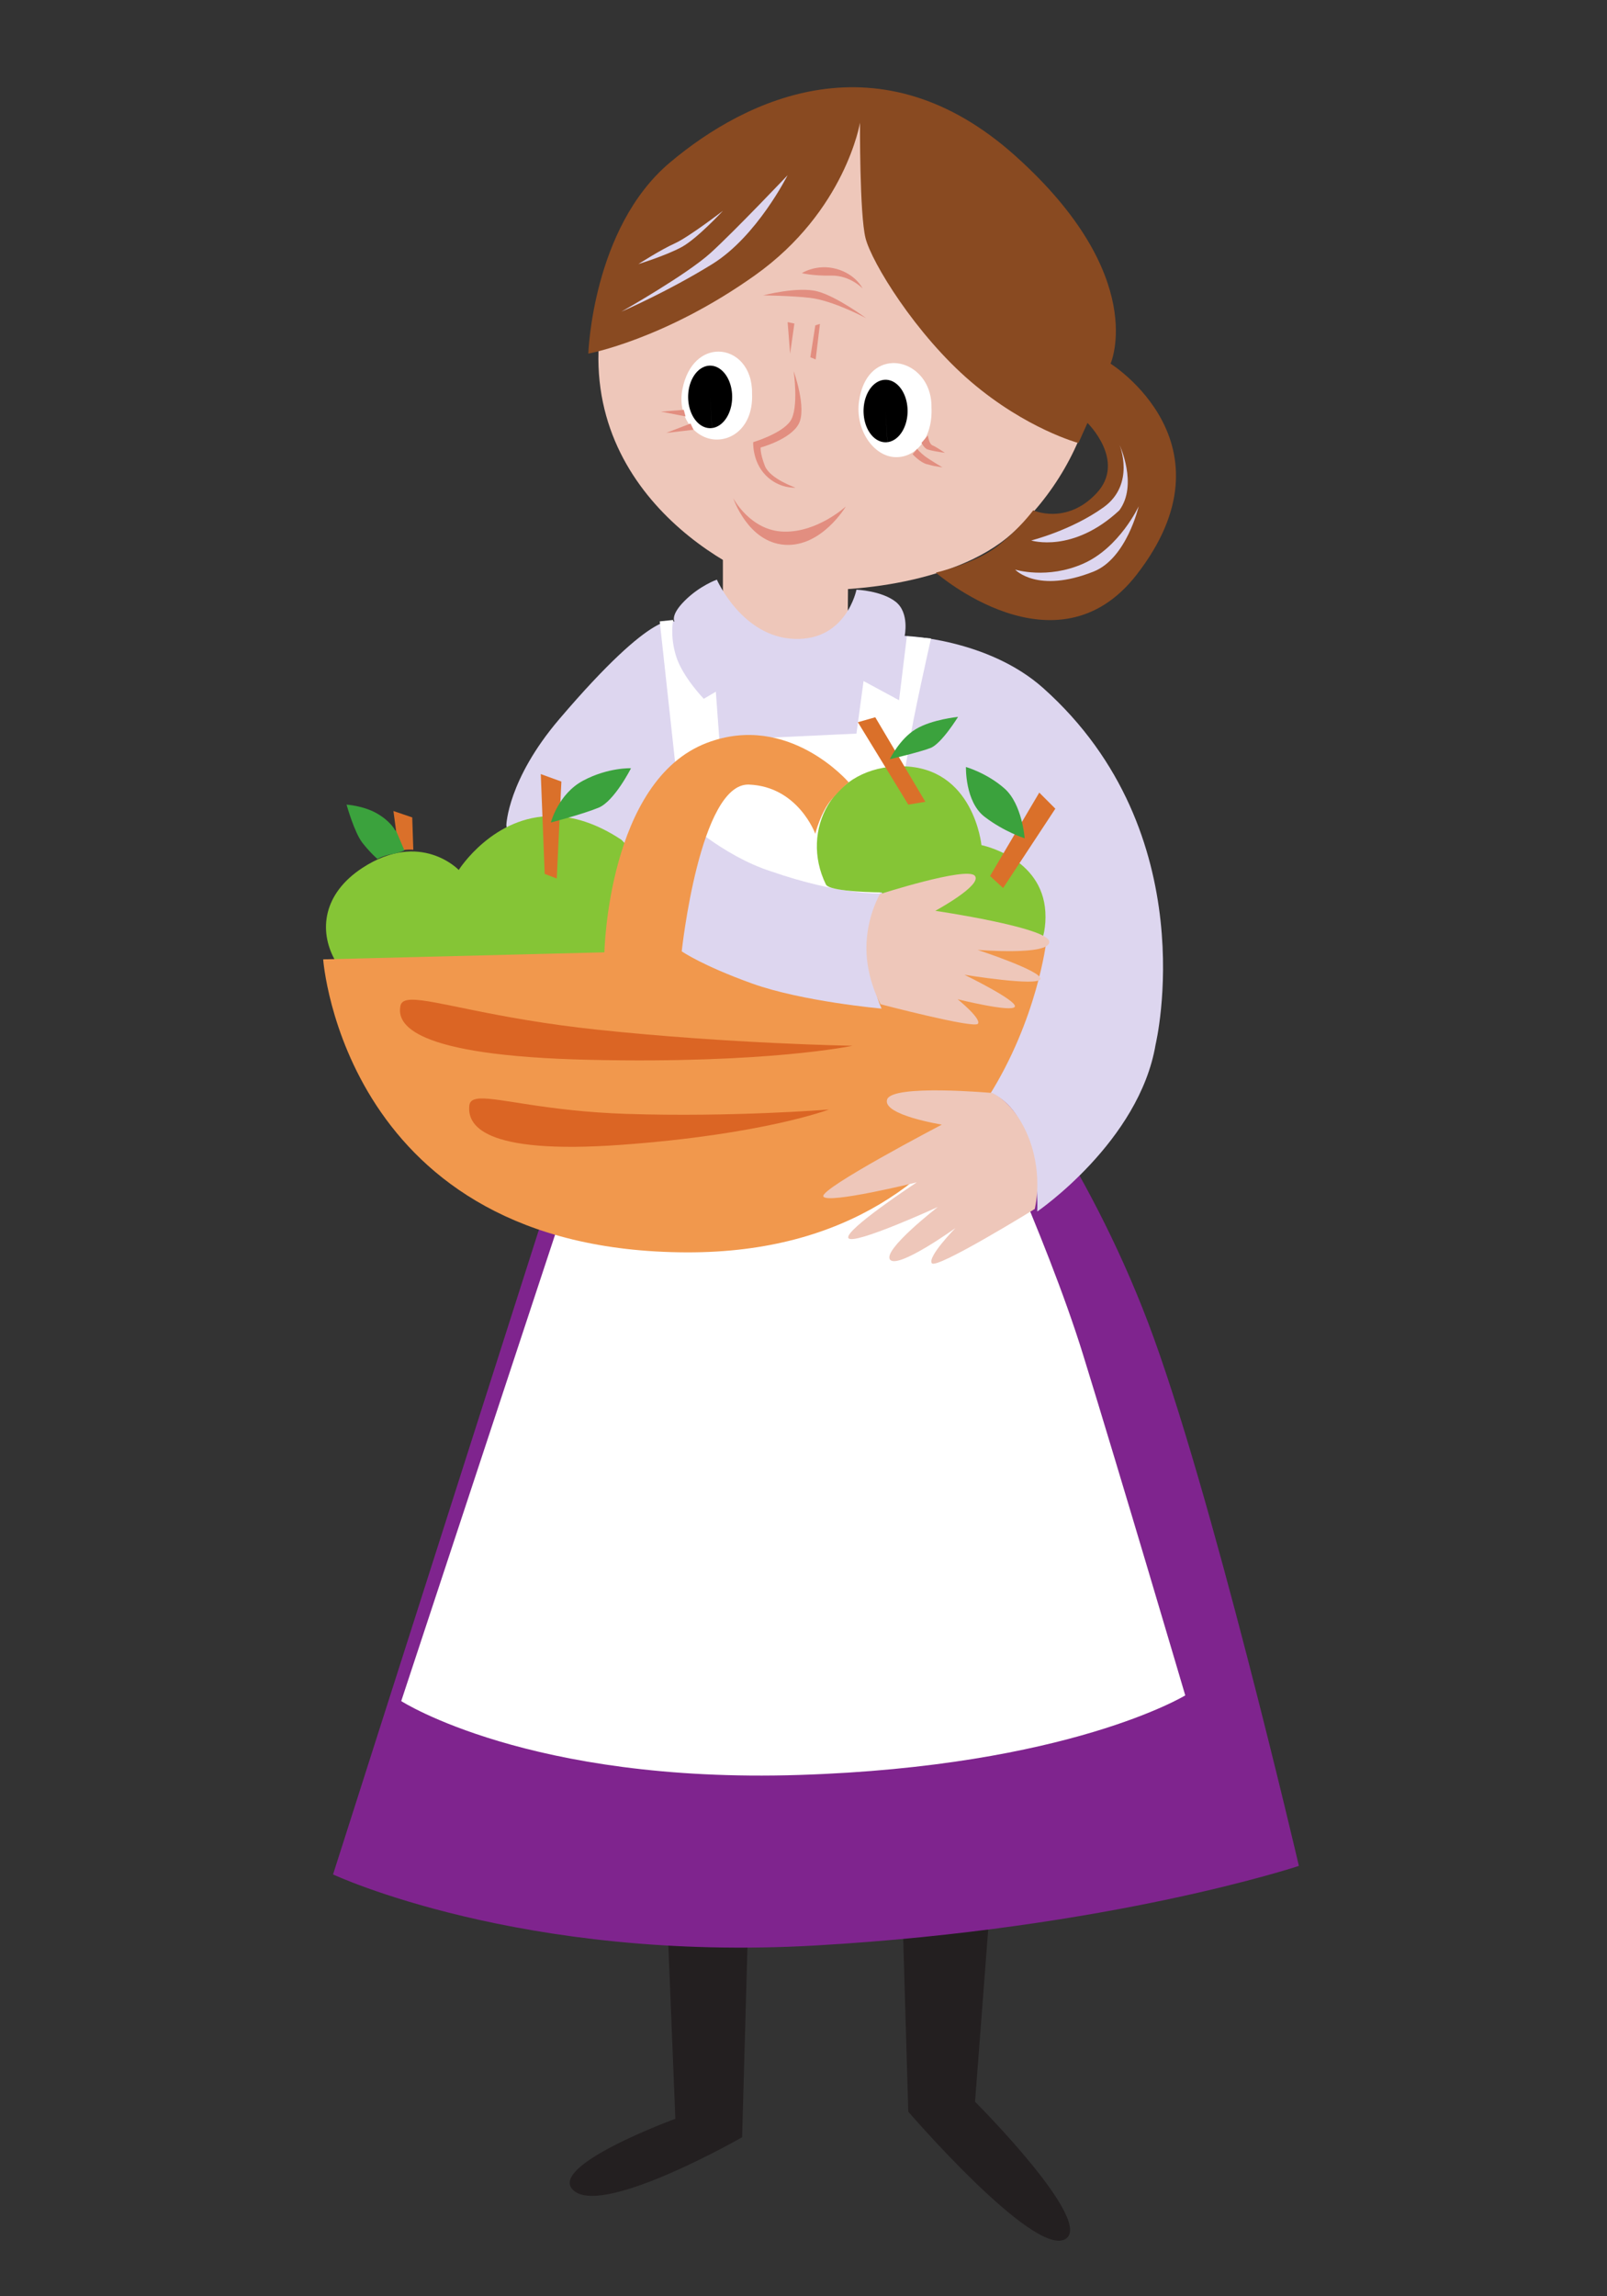 <?xml version="1.0" encoding="UTF-8" standalone="no"?>
<svg
   xmlns:dc="http://purl.org/dc/elements/1.1/"
   xmlns:cc="http://creativecommons.org/ns#"
   xmlns:rdf="http://www.w3.org/1999/02/22-rdf-syntax-ns#"
   xmlns:svg="http://www.w3.org/2000/svg"
   xmlns="http://www.w3.org/2000/svg"
   xmlns:sodipodi="http://sodipodi.sourceforge.net/DTD/sodipodi-0.dtd"
   xmlns:inkscape="http://www.inkscape.org/namespaces/inkscape"
   width="350"
   height="500"
   viewBox="0 0 92.604 132.292"
   version="1.1"
   id="svgLilly"
   inkscape:version="0.92.3 (2405546, 2018-03-11)"
   sodipodi:docname="grandmom.svg">
  <rect x="0" y="0" width="92.604" height="132.292" fill="#333333" stroke="none"/>
  <defs
     id="defs2" />
  <sodipodi:namedview
     id="base"
     pagecolor="#ffffff"
     bordercolor="#666666"
     borderopacity="1.0"
     inkscape:pageopacity="0.0"
     inkscape:pageshadow="2"
     inkscape:zoom="0.98994948"
     inkscape:cx="38.208373"
     inkscape:cy="271.03212"
     inkscape:document-units="mm"
     inkscape:current-layer="g2034"
     showgrid="false"
     inkscape:pagecheckerboard="false"
     showguides="false"
     inkscape:snap-global="false"
     inkscape:window-width="1366"
     inkscape:window-height="713"
     inkscape:window-x="0"
     inkscape:window-y="27"
     inkscape:window-maximized="1"
     units="px" />
  <g
     inkscape:label="Layer 1"
     inkscape:groupmode="layer"
     id="layer1"
     transform="translate(0,-164.708)">
    <g
       id="g979"
       transform="translate(-13.779,-3.761)">
      <g
         id="g2034"
         transform="matrix(0.82,0,0,0.82,2.645,46.554)">
        <path
           style="fill:#231f20;fill-opacity:1;fill-rule:evenodd;stroke:none;stroke-width:0.279px;stroke-linecap:butt;stroke-linejoin:miter;stroke-opacity:1"
           d="m 76.909,280.07 0.499,16.969 c 0,0 8.684,10.081 10.979,8.983 2.296,-1.098 -6.288,-9.682 -6.288,-9.682 l 1.198,-15.671 z m -16.569,0.2 0.699,17.268 c 0,0 -9.283,3.394 -7.087,5.091 2.196,1.697 11.778,-3.793 11.778,-3.793 l 0.499,-17.767 z"
           id="path3770"
           inkscape:connector-curvature="0" />
        <path
           style="opacity:1;fill:#ffffff;fill-opacity:1;stroke:none;stroke-width:0.279;stroke-opacity:1"
           id="path3794"
           sodipodi:type="arc"
           sodipodi:cx="71.818634"
           sodipodi:cy="176.9612"
           sodipodi:rx="13.474999"
           sodipodi:ry="9.9814796"
           sodipodi:start="1.4900557"
           sodipodi:end="1.4889002"
           d="m 72.905,186.91 a 13.475,9.981 0 0 1 -14.518,-9.141 13.475,9.981 0 0 1 12.336,-10.756 13.475,9.981 0 0 1 14.525,9.135 13.475,9.981 0 0 1 -12.328,10.762 l -1.102,-9.948 z" />
        <path
           style="opacity:1;fill:#000000;fill-opacity:1;stroke:none;stroke-width:0.279;stroke-opacity:1"
           d="m 63.513,174.366 a 1.547,2.196 0 0 0 -0.154,0.007 1.547,2.196 0 0 0 -1.417,2.367 1.547,2.196 0 0 0 1.667,2.011 l -0.125,-2.189 0.127,2.188 a 1.547,2.196 0 0 0 1.415,-2.367 1.547,2.196 0 0 0 -1.513,-2.016 z m 12.327,0.993 a 1.547,2.196 0 0 0 -0.154,0.007 1.547,2.196 0 0 0 -1.417,2.366 1.547,2.196 0 0 0 1.667,2.011 l -0.124,-2.189 0.127,2.189 a 1.547,2.196 0 0 0 1.415,-2.367 1.547,2.196 0 0 0 -1.513,-2.017 z"
           id="path3796"
           inkscape:connector-curvature="0" />
        <path
           style="fill:#eec7ba;fill-opacity:1;fill-rule:evenodd;stroke:none;stroke-width:0.279px;stroke-linecap:butt;stroke-linejoin:miter;stroke-opacity:1"
           d="m 64.379,185.519 v 9.387 c 0,0 1.2,2.823 4.305,2.611 3.106,-0.212 4.447,-2.47 4.447,-2.47 l 0.071,-9.034 c 0,0 0,-2.188 -3.811,-2.259 -3.811,-0.071 -5.011,1.764 -5.011,1.764 z"
           id="path3728"
           inkscape:connector-curvature="0" />
        <path
           style="fill:#eec7ba;fill-opacity:1;fill-rule:evenodd;stroke:none;stroke-width:0.279px;stroke-linecap:butt;stroke-linejoin:miter;stroke-opacity:1"
           d="m 74.331,155.946 c 0,0 -16.72,1.253 -18.563,15.739 -1.553,12.21 10.446,17.997 13.552,18.35 3.106,0.353 11.222,-0.141 15.386,-3.882 5.718,-5.137 8.611,-14.469 2.965,-21.527 -5.646,-7.058 -13.34,-8.681 -13.34,-8.681 z m -10.251,17.434 c 1.212,0.009 2.375,1.076 2.348,2.932 0.1,2.146 -1.212,3.313 -2.595,3.244 -1.406,-0.07 -2.689,-1.576 -2.296,-3.544 0.364,-1.824 1.473,-2.64 2.543,-2.632 z m 12.204,0.807 c 1.358,-0.057 2.782,1.15 2.754,3.115 0.1,2.146 -1.085,3.527 -2.52,3.494 -1.568,-0.037 -2.859,-1.957 -2.57,-3.943 0.263,-1.812 1.28,-2.621 2.337,-2.665 z"
           id="path3730"
           inkscape:connector-curvature="0" />
        <path
           style="fill:#7f248e;fill-opacity:1;fill-rule:evenodd;stroke:none;stroke-width:0.279px;stroke-linecap:butt;stroke-linejoin:miter;stroke-opacity:1"
           d="m 53.752,227.867 -16.769,52.503 c 0,0 13.176,6.189 33.937,4.991 20.761,-1.198 33.937,-5.59 33.937,-5.59 0,0 -6.189,-26.551 -10.58,-38.129 -4.392,-11.579 -10.58,-19.164 -10.58,-19.164 z"
           id="path3774"
           inkscape:connector-curvature="0" />
        <path
           style="fill:#ddd6ef;fill-opacity:1;fill-rule:evenodd;stroke:none;stroke-width:0.279px;stroke-linecap:butt;stroke-linejoin:miter;stroke-opacity:1"
           d="m 65.226,220.844 c 0,0 13.859,3.313 17.716,4.535 3.856,1.221 3.529,8.417 3.529,8.417 0,0 7.175,-4.903 8.32,-11.75 0,0 3.55,-14.802 -7.897,-25.022 -3.913,-3.494 -9.74,-3.67 -9.74,-3.67 0,0 0.353,-1.623 -0.635,-2.4 -0.988,-0.776 -2.753,-0.847 -2.753,-0.847 0,0 -0.706,3.6 -4.376,3.458 -3.67,-0.141 -5.435,-4.164 -5.435,-4.164 0,0 -1.2,0.423 -2.259,1.482 -1.059,1.059 -0.706,1.482 -0.706,1.482 0,0 -1.2,-1.27 -8.117,6.846 -3.619,4.247 -3.711,7.428 -3.711,7.428 0.796,8.531 2.852,12.176 16.063,14.205 z"
           id="path3753"
           inkscape:connector-curvature="0"
           sodipodi:nodetypes="ccccscccscccscc" />
        <path
           style="fill:#ffffff;fill-opacity:1;fill-rule:evenodd;stroke:none;stroke-width:0.279px;stroke-linecap:butt;stroke-linejoin:miter;stroke-opacity:1"
           d="m 59.941,192.333 1.497,13.725 c 0,0 2.895,2.745 6.338,3.843 4.741,1.647 7.636,1.547 7.636,1.547 0,0 1.847,-8.784 2.046,-10.381 0.2,-1.597 1.547,-7.536 1.547,-7.536 l -1.697,-0.15 -0.549,4.492 -2.495,-1.347 -0.499,3.693 -9.632,0.449 -0.25,-3.394 -0.848,0.499 c 0,0 -1.497,-1.547 -1.946,-2.994 -0.449,-1.447 -0.2,-2.545 -0.2,-2.545 z"
           id="path3755"
           inkscape:connector-curvature="0"
           sodipodi:nodetypes="cccccccccccccccc" />
        <path
           style="fill:#85c536;fill-opacity:1;fill-rule:evenodd;stroke:none;stroke-width:0.279px;stroke-linecap:butt;stroke-linejoin:miter;stroke-opacity:1"
           d="m 76.959,202.514 c -4.855,-0.047 -7.197,4.516 -5.341,8.303 0.267,0.545 3.938,0.559 3.938,0.559 0,0 0.362,6.554 5.296,7.059 2.639,0.27 6.425,-1.642 6.188,-5.69 -0.225,-3.844 -4.491,-4.692 -4.491,-4.692 0,0 -0.535,-5.49 -5.59,-5.539 z m -24.503,3.503 c -4.218,-0.07 -6.64,3.781 -6.64,3.781 0,0 -2.682,-2.823 -6.776,-0.141 -5.491,3.597 -1.341,10.305 5.012,9.952 1.547,-0.086 3.529,-2.682 3.529,-2.682 0,0 3.246,4.446 8.187,1.482 4.941,-2.964 4.376,-7.905 1.483,-10.728 -1.782,-1.182 -3.388,-1.641 -4.794,-1.664 z"
           id="path3759"
           inkscape:connector-curvature="0"
           sodipodi:nodetypes="csccsccsccccscs" />
        <path
           style="fill:#ffffff;fill-opacity:1;fill-rule:evenodd;stroke:none;stroke-width:0.279px;stroke-linecap:butt;stroke-linejoin:miter;stroke-opacity:1"
           d="m 54.75,228.865 -12.976,39.327 c 0,0 8.983,5.789 27.948,5.19 18.965,-0.599 27.15,-5.59 27.15,-5.59 0,0 -4.591,-15.571 -7.187,-23.956 -2.595,-8.384 -7.985,-19.763 -7.985,-19.763 z"
           id="path3776"
           inkscape:connector-curvature="0"
           sodipodi:nodetypes="ccscscc" />
        <path
           style="fill:#f1984d;fill-opacity:1;fill-rule:evenodd;stroke:none;stroke-width:0.279px;stroke-linecap:butt;stroke-linejoin:miter;stroke-opacity:1"
           d="m 56.051,215.586 -19.762,0.494 c 0,0 1.463,20.518 25.552,20.585 22.795,0.064 25.266,-21.855 25.266,-21.855 l -12.281,0.282 c 0,0 0,1.553 0.141,2.541 0.141,0.988 0.565,1.906 0.565,1.906 0,0 -5.576,-0.494 -9.105,-1.764 -3.529,-1.27 -4.941,-2.259 -4.941,-2.259 0,0 1.27,-11.857 4.729,-11.716 3.458,0.141 4.658,3.458 4.658,3.458 0,0 0.371,-1.517 1.147,-2.417 0.776,-0.9 1.2,-1.2 1.2,-1.2 0,0 -4.229,-4.956 -9.969,-2.77 -6.952,2.647 -7.199,14.716 -7.199,14.716 z"
           id="path3764"
           inkscape:connector-curvature="0"
           sodipodi:nodetypes="ccsccccccccccsc" />
        <path
           style="fill:#eec7ba;fill-opacity:1;fill-rule:evenodd;stroke:none;stroke-width:0.279px;stroke-linecap:butt;stroke-linejoin:miter;stroke-opacity:1"
           d="m 75.412,211.497 c 0,0 -0.948,1.597 -0.948,3.793 0,2.196 0.998,3.943 0.998,3.943 0,0 6.563,1.722 6.837,1.372 0.274,-0.349 -1.422,-1.722 -1.422,-1.722 0,0 3.818,0.948 4.018,0.524 0.2,-0.424 -3.543,-2.246 -3.543,-2.246 0,0 5.19,0.848 5.34,0.299 0.15,-0.549 -4.417,-2.046 -4.417,-2.046 0,0 5.091,0.424 5.041,-0.574 -0.05,-0.998 -8.01,-2.171 -8.01,-2.171 0,0 3.369,-1.822 2.77,-2.47 -0.599,-0.649 -6.663,1.298 -6.663,1.298 z"
           id="path3766"
           inkscape:connector-curvature="0"
           sodipodi:nodetypes="cscccccccccsc" />
        <path
           style="fill:#eec7ba;fill-opacity:1;fill-rule:evenodd;stroke:none;stroke-width:0.279px;stroke-linecap:butt;stroke-linejoin:miter;stroke-opacity:1"
           d="m 83.295,225.467 c 0,0 -7.023,-0.635 -7.376,0.459 -0.353,1.094 3.847,1.764 3.847,1.764 0,0 -8.575,4.482 -8.328,5.046 0.247,0.565 6.564,-0.988 6.564,-0.988 0,0 -5.152,3.388 -4.799,3.917 0.353,0.529 6.282,-2.188 6.282,-2.188 0,0 -3.917,3.035 -3.353,3.705 0.565,0.671 4.588,-2.223 4.588,-2.223 0,0 -1.976,2.012 -1.659,2.47 0.318,0.459 7.234,-3.811 7.234,-3.811 0,0 0.6,-2.294 -0.388,-4.905 -0.988,-2.611 -2.611,-3.247 -2.611,-3.247 z"
           id="path3768"
           inkscape:connector-curvature="0" />
        <path
           style="fill:#da702a;fill-opacity:1;fill-rule:evenodd;stroke:none;stroke-width:0.279px;stroke-linecap:butt;stroke-linejoin:miter;stroke-opacity:1"
           d="m 75.087,199.07 -1.223,0.349 3.544,5.789 1.198,-0.2 z m -23.506,3.993 0.275,7.012 0.848,0.325 0.325,-6.812 z m 35.031,1.301 -3.458,5.858 0.918,0.847 3.67,-5.576 z m -45.386,1.294 0.374,2.795 c 0,0 0.225,-0.05 0.524,-0.075 0.299,-0.025 0.499,0 0.499,0 l -0.075,-2.271 z"
           id="path3778"
           inkscape:connector-curvature="0" />
        <path
           style="fill:#3ba23d;fill-opacity:1;fill-rule:evenodd;stroke:none;stroke-width:0.279px;stroke-linecap:butt;stroke-linejoin:miter;stroke-opacity:1"
           d="m 80.902,199.045 c 0,0 -1.834,0.175 -2.969,0.861 -1.135,0.686 -1.822,2.109 -1.822,2.109 0,0 2.084,-0.487 2.858,-0.786 0.774,-0.299 1.934,-2.183 1.934,-2.183 z m 0.557,3.519 c 0,0 -0.07,2.435 1.306,3.494 1.376,1.059 2.823,1.517 2.823,1.517 0,0 -0.176,-2.4 -1.412,-3.494 -1.235,-1.094 -2.717,-1.517 -2.717,-1.517 z m -23.538,0.088 c 0,0 -1.588,-0.07 -3.353,0.865 -1.764,0.935 -2.276,2.947 -2.276,2.947 0,0 2.241,-0.582 3.353,-1.041 1.112,-0.459 2.276,-2.77 2.276,-2.77 z m -19.989,2.556 c 0,0 0.549,1.971 1.123,2.695 0.574,0.724 1.048,1.123 1.048,1.123 0,0 0.374,-0.224 0.948,-0.324 0.574,-0.1 0.948,-0.275 0.948,-0.275 l -0.574,-1.347 -0.1,-0.1 c 0,0 -0.3,-0.599 -1.248,-1.148 -0.948,-0.549 -2.146,-0.624 -2.146,-0.624 z"
           id="path3786"
           inkscape:connector-curvature="0" />
        <path
           style="fill:#894a21;fill-opacity:1;fill-rule:evenodd;stroke:none;stroke-width:0.279px;stroke-linecap:butt;stroke-linejoin:miter;stroke-opacity:1"
           d="m 74.015,157.298 c 0,0 -1.025,6.201 -7.377,10.718 -6.352,4.517 -11.716,5.505 -11.716,5.505 0,0 0.282,-8.822 5.717,-13.41 5.435,-4.588 14.822,-8.964 24.279,-0.494 9.458,8.47 6.705,14.61 6.705,14.61 0,0 8.983,5.611 1.835,14.822 -5.642,7.27 -14.116,-0.141 -14.116,-0.141 0,0 2.753,-0.635 4.305,-1.835 1.553,-1.2 2.541,-2.541 2.541,-2.541 0,0 2.329,1.059 4.447,-1.2 2.117,-2.259 -0.635,-4.941 -0.635,-4.941 l -0.635,1.412 c 0,0 -3.67,-0.988 -7.552,-4.305 -3.882,-3.317 -6.987,-8.399 -7.411,-10.093 -0.423,-1.694 -0.387,-8.106 -0.387,-8.106 z"
           id="path3726"
           inkscape:connector-curvature="0"
           sodipodi:nodetypes="csccscsccccccssc" />
        <g
           id="g3860"
           transform="matrix(0.866,0,0,0.866,120.445,33.608)"
           style="fill:#e28e80;fill-opacity:1;stroke:none;stroke-opacity:1">
          <path
             inkscape:connector-curvature="0"
             id="path3817"
             d="m -58.336,155.032 c 0,0 1.21,-0.778 2.795,-0.346 1.585,0.432 2.132,1.585 2.132,1.585 0,0 -1.008,-1.066 -2.535,-1.037 -1.527,0.029 -2.391,-0.202 -2.391,-0.202 z"
             style="fill:#e28e80;fill-opacity:1;fill-rule:evenodd;stroke:none;stroke-width:0.323px;stroke-linecap:butt;stroke-linejoin:miter;stroke-opacity:1" />
          <path
             sodipodi:nodetypes="ccccc"
             inkscape:connector-curvature="0"
             id="path3817-9"
             d="m -61.482,156.837 c 0,0 2.852,-0.749 4.437,-0.317 1.585,0.432 3.918,2.161 3.918,2.161 0,0 -2.708,-1.441 -4.552,-1.642 -1.469,-0.173 -3.803,-0.202 -3.803,-0.202 z"
             style="fill:#e28e80;fill-opacity:1;fill-rule:evenodd;stroke:none;stroke-width:0.323px;stroke-linecap:butt;stroke-linejoin:miter;stroke-opacity:1" />
          <path
             sodipodi:nodetypes="cccsc"
             inkscape:connector-curvature="0"
             id="path3834"
             d="m -63.897,173.299 c 0,0 1.383,2.651 4.12,2.708 2.737,0.058 5.013,-2.046 5.013,-2.046 0,0 -1.959,3.313 -4.956,3.112 -2.996,-0.202 -4.178,-3.774 -4.178,-3.774 z"
             style="fill:#e28e80;fill-opacity:1;fill-rule:evenodd;stroke:none;stroke-width:0.323px;stroke-linecap:butt;stroke-linejoin:miter;stroke-opacity:1" />
          <path
             sodipodi:nodetypes="cccscscccc"
             inkscape:connector-curvature="0"
             id="path3836"
             d="m -58.998,162.984 c 0,0 0.432,2.996 -0.259,4.034 -0.691,1.037 -3.025,1.729 -3.025,1.729 0,0 -0.086,1.556 1.008,2.68 1.095,1.124 2.42,1.008 2.42,1.008 0,0 -2.074,-0.72 -2.478,-1.758 -0.403,-1.037 -0.346,-1.498 -0.346,-1.498 0,0 2.391,-0.634 3.083,-1.902 0.691,-1.268 -0.403,-4.293 -0.403,-4.293 z"
             style="fill:#e28e80;fill-opacity:1;fill-rule:evenodd;stroke:none;stroke-width:0.323px;stroke-linecap:butt;stroke-linejoin:miter;stroke-opacity:1" />
          <path
             inkscape:connector-curvature="0"
             id="path3838"
             d="m -59.488,159.008 0.202,2.564 0.346,-2.449 z"
             style="fill:#e28e80;fill-opacity:1;fill-rule:evenodd;stroke:none;stroke-width:0.323px;stroke-linecap:butt;stroke-linejoin:miter;stroke-opacity:1" />
          <path
             inkscape:connector-curvature="0"
             id="path3840"
             d="m -57.241,159.268 -0.403,2.593 0.432,0.173 0.346,-2.881 z"
             style="fill:#e28e80;fill-opacity:1;fill-rule:evenodd;stroke:none;stroke-width:0.323px;stroke-linecap:butt;stroke-linejoin:miter;stroke-opacity:1" />
          <path
             inkscape:connector-curvature="0"
             id="path3842"
             d="m -48.972,169.294 -0.375,0.432 c 0,0 0.605,0.663 1.152,0.807 0.547,0.144 0.576,0.144 0.576,0.144 l 0.691,0.115 c 0,0 -1.066,-0.634 -1.441,-0.922 -0.375,-0.288 -0.605,-0.576 -0.605,-0.576 z"
             style="fill:#e28e80;fill-opacity:1;fill-rule:evenodd;stroke:none;stroke-width:0.323px;stroke-linecap:butt;stroke-linejoin:miter;stroke-opacity:1" />
          <path
             inkscape:connector-curvature="0"
             id="path3844"
             d="m -48.626,168.804 0.519,-0.605 c 0,0 0.086,0.691 0.375,0.807 0.288,0.115 1.008,0.605 1.008,0.605 0,0 -1.268,-0.173 -1.498,-0.317 -0.231,-0.144 -0.403,-0.49 -0.403,-0.49 z"
             style="fill:#e28e80;fill-opacity:1;fill-rule:evenodd;stroke:none;stroke-width:0.323px;stroke-linecap:butt;stroke-linejoin:miter;stroke-opacity:1" />
          <path
             inkscape:connector-curvature="0"
             id="path3846"
             d="m -67.368,167.234 -1.974,0.764 2.219,-0.259 z"
             style="fill:#e28e80;fill-opacity:1;fill-rule:evenodd;stroke:none;stroke-width:0.323px;stroke-linecap:butt;stroke-linejoin:miter;stroke-opacity:1" />
          <path
             inkscape:connector-curvature="0"
             id="path3848"
             d="m -69.76,166.269 1.844,-0.144 0.144,0.533 z"
             style="fill:#e28e80;fill-opacity:1;fill-rule:evenodd;stroke:none;stroke-width:0.323px;stroke-linecap:butt;stroke-linejoin:miter;stroke-opacity:1" />
        </g>
        <path
           style="fill:#db6524;fill-opacity:1;fill-rule:evenodd;stroke:none;stroke-width:0.279px;stroke-linecap:butt;stroke-linejoin:miter;stroke-opacity:1"
           d="m 42.488,218.915 c -0.452,0.011 -0.702,0.134 -0.764,0.412 -0.282,1.27 0.706,3.529 13.269,3.811 12.563,0.282 18.492,-0.988 18.492,-0.988 0,0 -8.611,-0.141 -17.927,-1.129 -7.279,-0.772 -11.456,-2.147 -13.07,-2.106 z m 4.812,6.942 c -0.461,0.025 -0.705,0.165 -0.74,0.49 -0.143,1.298 0.78,3.486 10.722,2.76 9.942,-0.725 14.546,-2.477 14.546,-2.477 0,0 -6.811,0.55 -14.233,0.306 -5.567,-0.183 -8.91,-1.153 -10.294,-1.079 z"
           id="path3862"
           inkscape:connector-curvature="0" />
        <path
           style="fill:#ddd6ef;fill-opacity:1;fill-rule:evenodd;stroke:none;stroke-width:0.279px;stroke-linecap:butt;stroke-linejoin:miter;stroke-opacity:1"
           d="m 68.924,160.991 c 0,0 -3.694,3.893 -5.39,5.44 -1.697,1.547 -6.288,4.143 -6.288,4.143 0,0 3.244,-1.398 6.388,-3.344 3.144,-1.946 5.29,-6.239 5.29,-6.239 z m -4.542,2.496 c 0,0 -2.395,1.846 -3.394,2.295 -0.998,0.449 -2.545,1.448 -2.545,1.448 0,0 1.946,-0.599 3.044,-1.198 1.098,-0.599 2.895,-2.545 2.895,-2.545 z m 27.876,16.457 c 0,0 1.13,2.752 -1.129,4.376 -2.259,1.623 -5.082,2.329 -5.082,2.329 0,0 2.921,0.927 6.191,-2.115 1.324,-1.794 0.02,-4.59 0.02,-4.59 z m 1.341,4.305 c 0,0 -1.341,2.894 -3.882,4.023 -2.541,1.129 -4.8,0.424 -4.8,0.424 0,0 1.554,1.707 5.506,0.141 2.329,-0.918 3.176,-4.587 3.176,-4.587 z"
           id="path3880"
           inkscape:connector-curvature="0" />
      </g>
    </g>
    <g
       id="g961"
       transform="translate(81.265,-14.174)" />
    <rect
       style="opacity:1;fill:#ffffff;fill-opacity:1;stroke:none;stroke-width:1;stroke-miterlimit:4;stroke-dasharray:none;stroke-opacity:1"
       id="rect995"
       width="95.682"
       height="137.377"
       x="294.511"
       y="60.008"
       ry="3.92" />
  </g>
</svg>
